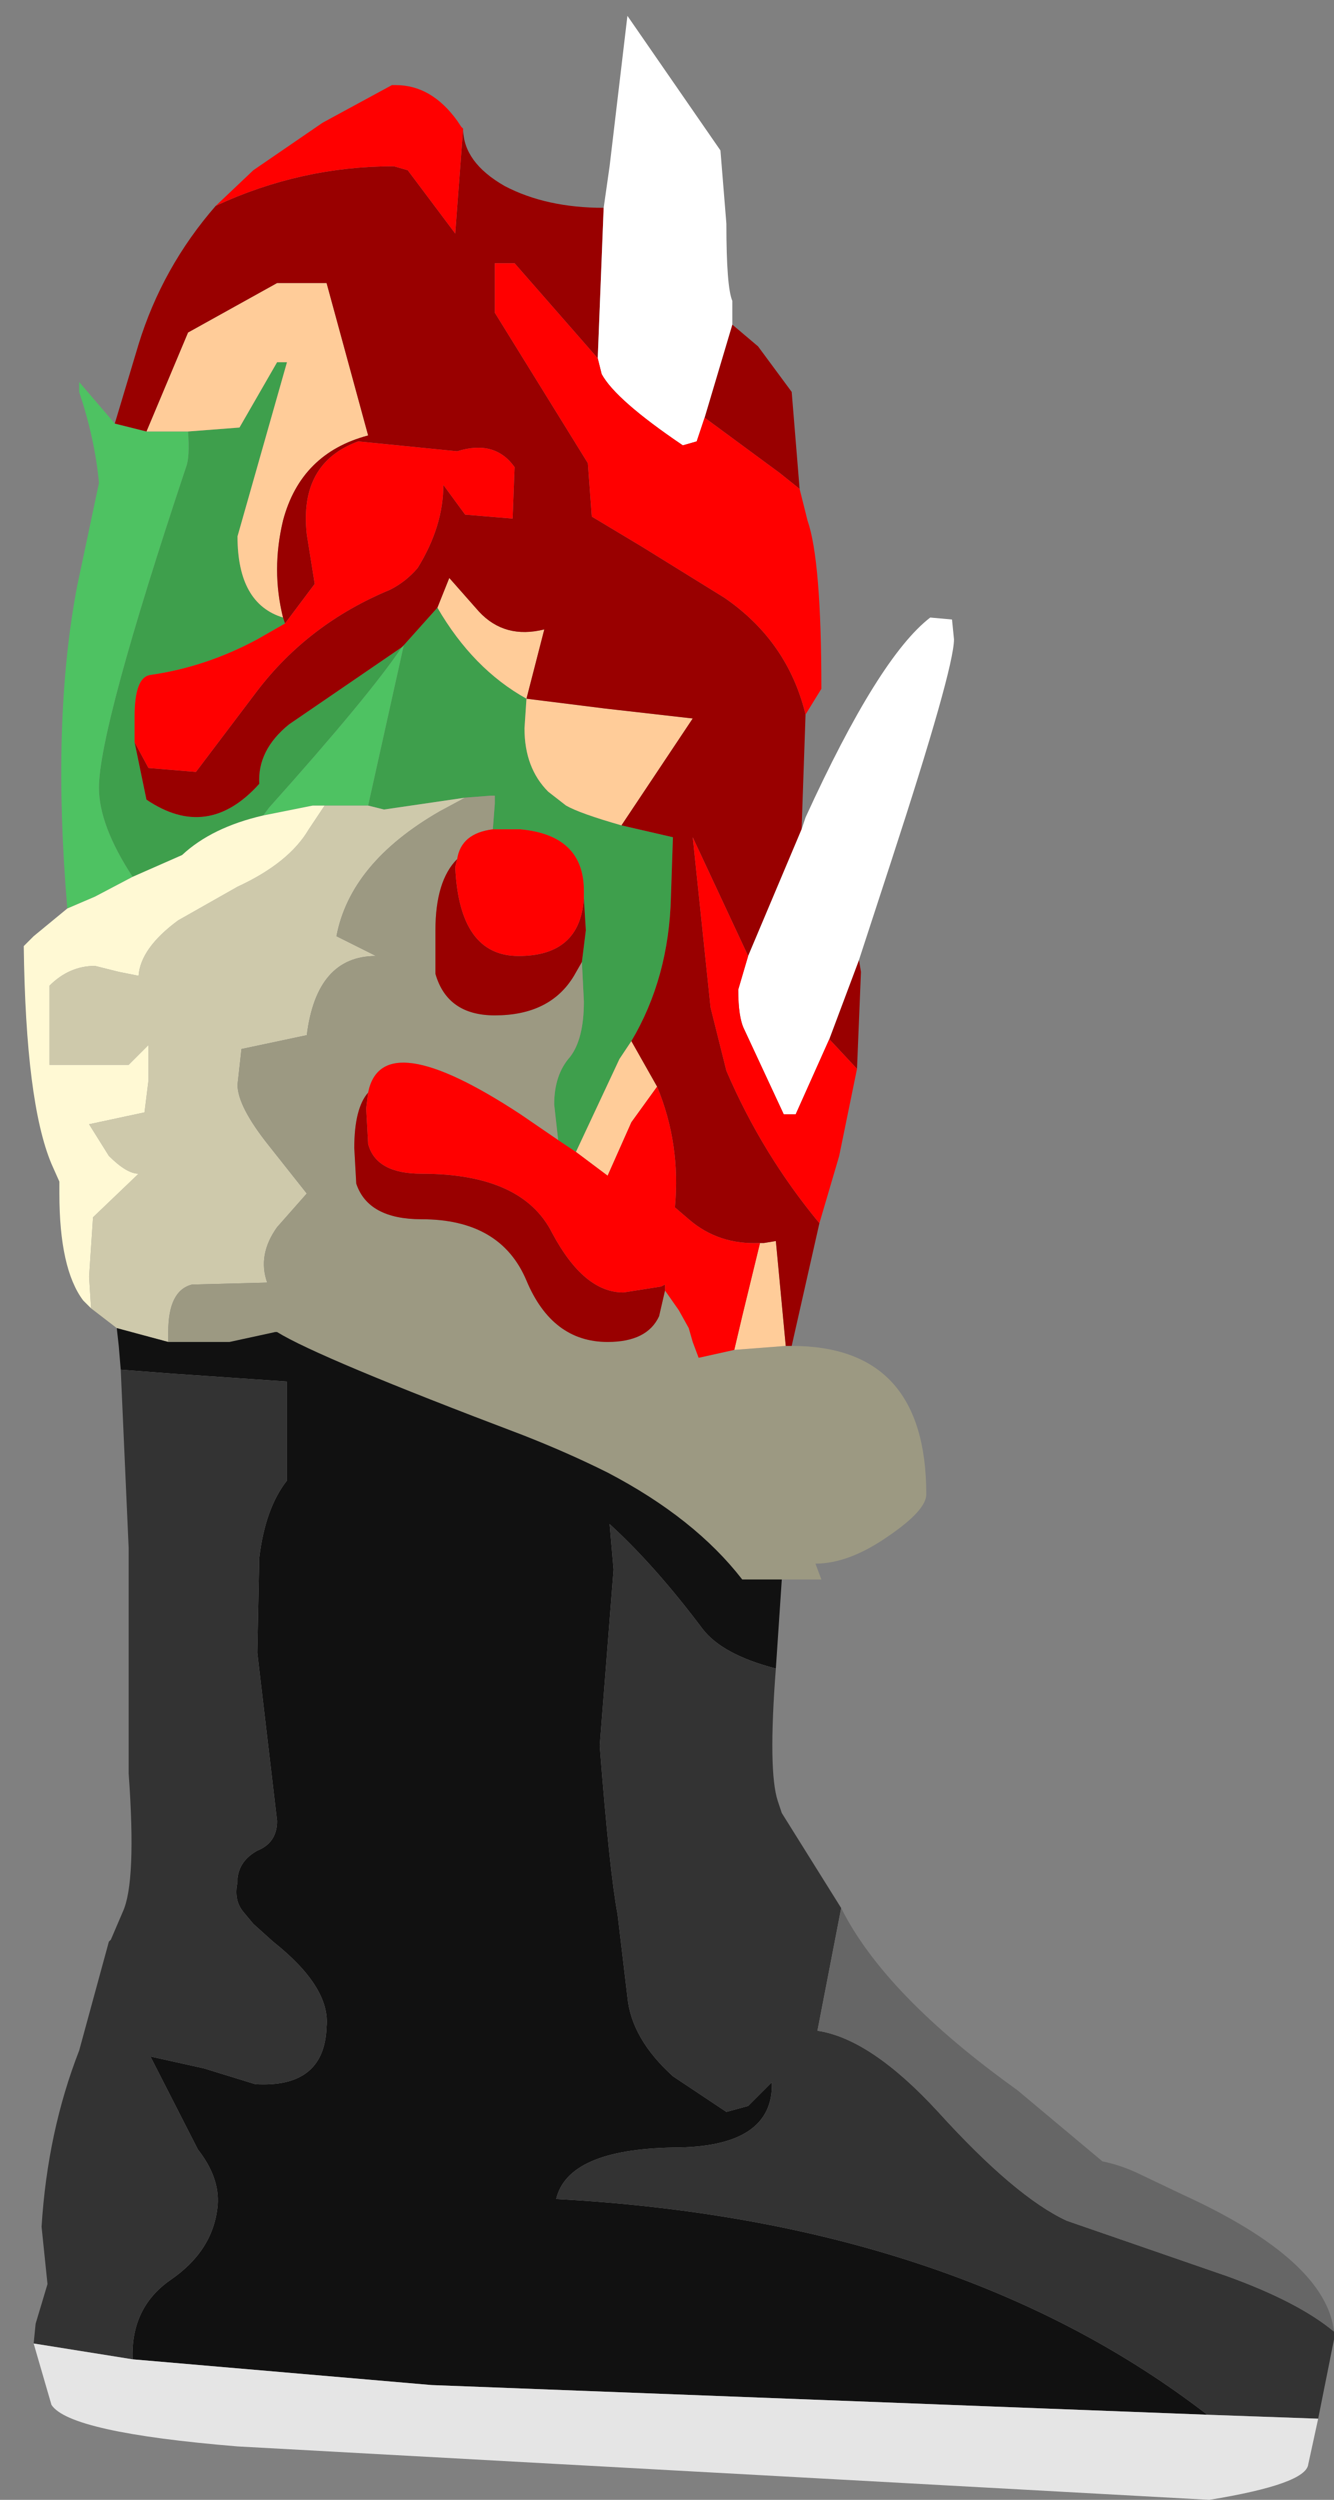 <?xml version="1.0" encoding="UTF-8" standalone="no"?>
<svg xmlns:ffdec="https://www.free-decompiler.com/flash" xmlns:xlink="http://www.w3.org/1999/xlink" ffdec:objectType="frame" height="63.15px" width="33.7px" xmlns="http://www.w3.org/2000/svg">
  <rect width="100%" height="100%" fill="#808080" stroke="none"/>
  <g transform="matrix(1.0, 0.0, 0.0, 1.0, 12.5, 30.9)">
    <use ffdec:characterId="1611" height="62.75" transform="matrix(1.0, 0.0, 0.0, 1.0, -11.9, -30.5)" width="33.1" xlink:href="#shape0"/>
  </g>
  <defs>
    <g id="shape0" transform="matrix(1.0, 0.0, 0.0, 1.0, 11.9, 30.5)">
      <path d="M0.8 -13.25 L0.75 -12.5 Q0.75 -11.5 1.35 -10.9 L1.8 -10.55 Q2.15 -10.35 3.2 -10.05 L4.5 -9.75 4.45 -8.25 Q4.4 -6.2 3.45 -4.6 L3.15 -4.15 2.05 -1.8 1.6 -2.1 1.5 -3.0 Q1.5 -3.75 1.9 -4.2 2.25 -4.65 2.25 -5.6 L2.2 -6.6 2.3 -7.4 2.25 -8.2 2.25 -8.4 Q2.25 -9.8 0.65 -9.95 L-0.05 -9.95 0.0 -10.6 0.0 -10.8 -0.1 -10.8 -0.75 -10.75 -2.8 -10.45 -3.2 -10.55 -2.3 -14.6 -1.45 -15.55 Q-0.55 -14.0 0.8 -13.25 M-5.3 -15.15 L-6.0 -14.75 Q-7.3 -14.05 -8.7 -13.85 -9.1 -13.8 -9.1 -12.8 L-9.1 -12.15 -8.8 -10.7 Q-7.25 -9.65 -5.95 -11.1 -6.0 -11.95 -5.2 -12.6 L-2.35 -14.55 Q-3.15 -13.35 -5.7 -10.5 L-5.85 -10.3 Q-7.15 -10.0 -7.9 -9.3 L-9.15 -8.75 Q-10.0 -10.05 -10.0 -11.0 -10.0 -12.5 -7.8 -19.1 -7.7 -19.35 -7.75 -20.0 L-6.45 -20.1 -5.5 -21.75 -5.25 -21.75 -6.5 -17.35 Q-6.5 -15.65 -5.35 -15.3 L-5.3 -15.15" fill="#3e9f4c" fill-rule="evenodd" stroke="none"/>
      <path d="M-10.8 -7.95 Q-11.2 -12.7 -10.55 -16.1 L-10.0 -18.7 Q-10.1 -19.8 -10.5 -21.0 L-10.5 -21.25 -9.6 -20.2 -8.8 -20.0 -8.0 -20.0 -7.75 -20.0 Q-7.7 -19.35 -7.8 -19.1 -10.0 -12.5 -10.0 -11.0 -10.0 -10.05 -9.15 -8.75 L-10.1 -8.25 -10.8 -7.95 M-2.3 -14.6 L-3.2 -10.55 -4.3 -10.55 -4.6 -10.55 -5.85 -10.3 -5.7 -10.5 Q-3.15 -13.35 -2.35 -14.55 L-2.3 -14.6" fill="#4ec262" fill-rule="evenodd" stroke="none"/>
      <path d="M-9.55 2.65 L-10.2 2.15 -10.25 1.35 -10.15 -0.15 -9.0 -1.25 Q-9.3 -1.25 -9.75 -1.7 L-10.25 -2.5 -8.85 -2.8 -8.75 -3.6 -8.75 -4.5 -9.0 -4.25 -9.25 -4.0 -11.25 -4.0 -11.25 -6.0 Q-10.75 -6.5 -10.1 -6.5 L-9.5 -6.35 -9.0 -6.25 Q-8.95 -6.95 -8.0 -7.65 L-6.5 -8.5 Q-5.2 -9.1 -4.7 -9.95 L-4.3 -10.55 -3.2 -10.55 -2.8 -10.45 -0.75 -10.75 -1.4 -10.4 Q-3.65 -9.1 -4.0 -7.25 L-3.5 -7.0 -3.0 -6.75 Q-4.5 -6.75 -4.75 -4.75 L-6.4 -4.4 -6.5 -3.5 Q-6.5 -2.95 -5.7 -1.95 L-4.75 -0.75 -5.5 0.1 Q-6.0 0.8 -5.75 1.5 L-7.65 1.55 Q-8.25 1.7 -8.25 2.75 L-8.25 3.0 -9.55 2.65" fill="#cec9ab" fill-rule="evenodd" stroke="none"/>
      <path d="M7.5 3.1 Q10.9 3.1 10.9 6.85 10.9 7.25 9.95 7.9 8.95 8.6 8.1 8.6 L8.25 9.0 7.25 9.0 6.25 9.0 Q5.05 7.45 2.85 6.3 1.85 5.8 0.7 5.35 -4.45 3.4 -5.5 2.75 L-5.55 2.75 -6.7 3.0 -7.5 3.0 -8.25 3.0 -8.25 2.75 Q-8.25 1.7 -7.65 1.55 L-5.75 1.5 Q-6.0 0.8 -5.5 0.1 L-4.75 -0.75 -5.7 -1.95 Q-6.5 -2.95 -6.5 -3.5 L-6.4 -4.4 -4.75 -4.75 Q-4.5 -6.75 -3.0 -6.75 L-3.5 -7.0 -4.0 -7.25 Q-3.65 -9.1 -1.4 -10.4 L-0.75 -10.75 -0.1 -10.8 0.0 -10.8 0.0 -10.6 -0.05 -9.95 Q-0.85 -9.85 -0.95 -9.2 -1.5 -8.65 -1.5 -7.4 L-1.5 -6.3 Q-1.2 -5.25 0.0 -5.25 1.4 -5.25 2.0 -6.25 L2.2 -6.6 2.25 -5.6 Q2.25 -4.65 1.9 -4.2 1.5 -3.75 1.5 -3.0 L1.6 -2.1 0.65 -2.75 Q-2.85 -5.05 -3.2 -3.3 -3.55 -2.9 -3.55 -1.9 L-3.5 -1.0 Q-3.2 -0.1 -1.85 -0.1 0.15 -0.1 0.8 1.45 1.45 3.0 2.85 3.0 3.85 3.0 4.15 2.35 L4.3 1.7 4.65 2.2 4.9 2.65 5.0 3.0 5.15 3.4 6.05 3.2 7.35 3.1 7.5 3.1" fill="#9c9982" fill-rule="evenodd" stroke="none"/>
      <path d="M-10.2 2.15 L-10.4 1.95 Q-11.0 1.15 -11.0 -0.75 L-11.0 -1.05 -11.2 -1.5 Q-11.85 -3.05 -11.9 -7.0 L-11.65 -7.25 -10.8 -7.95 -10.1 -8.25 -9.15 -8.75 -7.9 -9.3 Q-7.15 -10.0 -5.85 -10.3 L-4.6 -10.55 -4.3 -10.55 -4.7 -9.95 Q-5.2 -9.1 -6.5 -8.5 L-8.0 -7.65 Q-8.95 -6.95 -9.0 -6.25 L-9.5 -6.35 -10.1 -6.5 Q-10.75 -6.5 -11.25 -6.0 L-11.25 -4.0 -9.25 -4.0 -9.0 -4.25 -8.75 -4.5 -8.75 -3.6 -8.85 -2.8 -10.25 -2.5 -9.75 -1.7 Q-9.3 -1.25 -9.0 -1.25 L-10.15 -0.15 -10.25 1.35 -10.2 2.15" fill="#fff9d4" fill-rule="evenodd" stroke="none"/>
      <path d="M7.25 9.0 L7.1 11.25 Q5.75 10.9 5.25 10.25 4.05 8.65 2.9 7.6 L3.0 8.75 2.65 13.2 Q2.9 16.4 3.1 17.45 L3.35 19.55 Q3.45 20.6 4.5 21.55 L5.85 22.45 6.4 22.3 7.0 21.7 Q7.05 23.35 4.5 23.35 1.85 23.4 1.55 24.65 11.65 25.2 18.0 30.1 L-1.6 29.35 -9.15 28.7 Q-9.2 27.4 -8.2 26.7 -7.1 25.95 -7.0 24.8 -6.95 24.1 -7.5 23.4 L-8.7 21.05 -7.35 21.35 -6.05 21.75 Q-4.3 21.85 -4.25 20.3 -4.15 19.3 -5.6 18.15 L-6.1 17.7 -6.35 17.4 Q-6.6 17.1 -6.5 16.65 L-6.5 16.55 Q-6.45 16.1 -6.0 15.85 -5.5 15.65 -5.5 15.1 L-6.0 10.85 -5.95 8.45 Q-5.8 7.2 -5.25 6.5 L-5.25 4.0 -8.15 3.8 -9.45 3.7 -9.5 3.1 -9.55 2.65 -8.25 3.0 -7.5 3.0 -6.7 3.0 -5.55 2.75 -5.5 2.75 Q-4.45 3.4 0.7 5.35 1.85 5.8 2.85 6.3 5.05 7.45 6.25 9.0 L7.25 9.0" fill="#111111" fill-rule="evenodd" stroke="none"/>
      <path d="M7.1 11.25 Q6.9 13.85 7.15 14.6 L7.25 14.9 8.75 17.3 8.15 20.4 Q9.5 20.6 11.2 22.45 13.15 24.6 14.45 25.2 L18.5 26.6 Q20.3 27.25 21.2 28.0 L21.2 28.2 20.8 30.2 18.0 30.1 Q11.65 25.2 1.55 24.65 1.85 23.4 4.5 23.35 7.05 23.35 7.0 21.7 L6.4 22.3 5.85 22.45 4.5 21.55 Q3.45 20.6 3.35 19.55 L3.1 17.45 Q2.9 16.4 2.65 13.2 L3.0 8.75 2.9 7.6 Q4.05 8.65 5.25 10.25 5.75 10.9 7.1 11.25 M-11.65 28.3 L-11.6 27.8 -11.3 26.8 -11.45 25.35 Q-11.3 22.95 -10.5 20.9 L-9.75 18.15 -9.7 18.1 -9.4 17.4 Q-9.05 16.65 -9.25 13.9 L-9.25 8.2 -9.45 3.7 -8.15 3.8 -5.25 4.0 -5.25 6.5 Q-5.8 7.2 -5.95 8.45 L-6.0 10.85 -5.5 15.1 Q-5.5 15.65 -6.0 15.85 -6.45 16.1 -6.5 16.55 L-6.5 16.65 Q-6.6 17.1 -6.35 17.4 L-6.1 17.7 -5.6 18.15 Q-4.15 19.3 -4.25 20.3 -4.3 21.85 -6.05 21.75 L-7.35 21.35 -8.7 21.05 -7.5 23.4 Q-6.95 24.1 -7.0 24.8 -7.1 25.95 -8.2 26.7 -9.2 27.4 -9.15 28.7 L-11.65 28.3" fill="#333333" fill-rule="evenodd" stroke="none"/>
      <path d="M8.75 17.3 Q9.85 19.5 13.2 21.9 L15.35 23.7 Q15.85 23.8 16.35 24.05 L17.4 24.55 Q21.0 26.2 21.2 28.0 20.3 27.25 18.5 26.6 L14.45 25.2 Q13.15 24.6 11.2 22.45 9.5 20.6 8.15 20.4 L8.75 17.3" fill="#666666" fill-rule="evenodd" stroke="none"/>
      <path d="M20.8 30.2 L20.55 31.35 Q20.5 31.85 18.05 32.25 L-6.5 30.9 Q-10.75 30.55 -11.2 29.85 L-11.65 28.3 -9.15 28.7 -1.6 29.35 18.0 30.1 20.8 30.2" fill="#e5e5e5" fill-rule="evenodd" stroke="none"/>
      <path d="M3.2 -10.05 Q2.15 -10.35 1.8 -10.55 L1.35 -10.9 Q0.75 -11.5 0.75 -12.5 L0.8 -13.25 2.8 -13.0 5.0 -12.75 3.2 -10.05 M0.8 -13.25 Q-0.55 -14.0 -1.45 -15.55 L-1.15 -16.3 -0.4 -15.45 Q0.25 -14.75 1.25 -15.0 L0.8 -13.25 M2.05 -1.8 L3.15 -4.15 3.45 -4.6 4.1 -3.45 3.45 -2.55 2.85 -1.2 2.05 -1.8 M6.05 3.2 L6.25 2.35 6.7 0.5 6.8 0.5 7.1 0.45 7.35 3.1 6.05 3.2 M-8.8 -20.0 L-7.75 -22.5 -5.5 -23.75 -4.25 -23.75 -3.2 -19.9 Q-4.9 -19.45 -5.35 -17.75 -5.65 -16.5 -5.35 -15.3 -6.5 -15.65 -6.5 -17.35 L-5.25 -21.75 -5.5 -21.75 -6.45 -20.1 -7.75 -20.0 -8.0 -20.0 -8.8 -20.0" fill="#ffcc99" fill-rule="evenodd" stroke="none"/>
      <path d="M6.0 -22.7 L6.65 -22.15 7.5 -21.0 7.7 -18.55 7.2 -18.95 5.3 -20.35 6.0 -22.7 M7.85 -12.85 L7.75 -9.95 6.4 -6.75 5.0 -9.75 5.45 -5.45 5.85 -3.85 Q6.75 -1.75 8.2 0.0 L7.5 3.1 7.35 3.1 7.1 0.45 6.8 0.5 6.7 0.5 Q5.65 0.55 4.9 -0.1 L4.55 -0.4 Q4.7 -2.0 4.1 -3.45 L3.45 -4.6 Q4.4 -6.2 4.45 -8.25 L4.5 -9.75 3.2 -10.05 5.0 -12.75 2.8 -13.0 0.8 -13.25 1.25 -15.0 Q0.25 -14.75 -0.4 -15.45 L-1.15 -16.3 -1.45 -15.55 -2.3 -14.6 -2.35 -14.55 -5.2 -12.6 Q-6.0 -11.95 -5.95 -11.1 -7.25 -9.65 -8.8 -10.7 L-9.1 -12.15 -8.75 -11.5 -7.55 -11.4 -6.0 -13.45 Q-4.7 -15.15 -2.65 -16.0 -2.25 -16.2 -1.95 -16.55 -1.3 -17.6 -1.3 -18.65 L-0.75 -17.9 0.45 -17.8 0.5 -19.1 Q0.0 -19.8 -0.95 -19.5 L-3.45 -19.75 Q-4.95 -19.2 -4.75 -17.4 L-4.55 -16.15 -5.3 -15.15 -5.35 -15.3 Q-5.65 -16.5 -5.35 -17.75 -4.9 -19.45 -3.2 -19.9 L-4.25 -23.75 -5.5 -23.75 -7.75 -22.5 -8.8 -20.0 -9.6 -20.2 -9.0 -22.2 Q-8.4 -24.15 -7.05 -25.7 -4.9 -26.7 -2.55 -26.7 L-2.2 -26.6 -1.0 -25.0 -0.8 -27.65 Q-0.8 -26.8 0.25 -26.2 1.3 -25.65 2.75 -25.65 L2.6 -21.85 0.5 -24.25 0.0 -24.25 0.0 -23.0 2.35 -19.2 2.45 -17.85 3.7 -17.1 5.8 -15.8 Q7.4 -14.7 7.85 -12.85 M9.2 -6.65 L9.25 -6.35 9.15 -3.9 8.45 -4.65 9.2 -6.65 M2.25 -8.2 L2.3 -7.4 2.2 -6.6 2.0 -6.25 Q1.4 -5.25 0.0 -5.25 -1.2 -5.25 -1.5 -6.3 L-1.5 -7.4 Q-1.5 -8.65 -0.95 -9.2 L-1.0 -9.0 Q-0.9 -6.75 0.6 -6.75 2.15 -6.75 2.25 -8.2 M-3.2 -3.3 L-3.25 -2.9 -3.2 -2.0 Q-3.0 -1.25 -1.85 -1.25 0.7 -1.25 1.45 0.25 2.25 1.75 3.25 1.75 L4.2 1.6 4.3 1.55 4.3 1.7 4.15 2.35 Q3.85 3.0 2.85 3.0 1.45 3.0 0.8 1.45 0.15 -0.1 -1.85 -0.1 -3.2 -0.1 -3.5 -1.0 L-3.55 -1.9 Q-3.55 -2.9 -3.2 -3.3" fill="#990000" fill-rule="evenodd" stroke="none"/>
      <path d="M2.75 -25.65 L2.9 -26.7 3.35 -30.5 5.7 -27.1 5.85 -25.25 Q5.85 -23.65 6.0 -23.3 L6.0 -22.7 5.3 -20.35 5.1 -19.75 4.75 -19.65 Q3.05 -20.8 2.7 -21.45 L2.6 -21.85 2.75 -25.65 M7.75 -9.95 L7.85 -10.25 Q9.7 -14.3 11.0 -15.3 L11.55 -15.25 11.6 -14.75 Q11.6 -14.0 10.0 -9.1 L9.2 -6.65 8.45 -4.65 7.6 -2.75 7.3 -2.75 6.3 -4.9 Q6.15 -5.2 6.15 -5.9 L6.4 -6.75 7.75 -9.95" fill="#ffffff" fill-rule="evenodd" stroke="none"/>
      <path d="M7.7 -18.55 L7.9 -17.75 Q8.25 -16.75 8.25 -13.5 L7.85 -12.85 Q7.4 -14.7 5.8 -15.8 L3.7 -17.1 2.45 -17.85 2.35 -19.2 0.0 -23.0 0.0 -24.25 0.5 -24.25 2.6 -21.85 2.7 -21.45 Q3.05 -20.8 4.75 -19.65 L5.1 -19.75 5.3 -20.35 7.2 -18.95 7.7 -18.55 M9.15 -3.9 L8.7 -1.7 8.2 0.0 Q6.75 -1.75 5.85 -3.85 L5.45 -5.45 5.0 -9.75 6.4 -6.75 6.15 -5.9 Q6.15 -5.2 6.3 -4.9 L7.3 -2.75 7.6 -2.75 8.45 -4.65 9.15 -3.9 M-7.05 -25.7 L-6.1 -26.6 -4.35 -27.8 -2.6 -28.75 -2.5 -28.75 Q-1.6 -28.75 -0.95 -27.85 L-0.85 -27.7 -0.8 -27.65 -1.0 -25.0 -2.2 -26.6 -2.55 -26.7 Q-4.9 -26.7 -7.05 -25.7 M-0.05 -9.95 L0.65 -9.95 Q2.25 -9.8 2.25 -8.4 L2.25 -8.2 Q2.15 -6.75 0.6 -6.75 -0.9 -6.75 -1.0 -9.0 L-0.95 -9.2 Q-0.85 -9.85 -0.05 -9.95 M1.6 -2.1 L2.05 -1.8 2.85 -1.2 3.45 -2.55 4.1 -3.45 Q4.7 -2.0 4.55 -0.4 L4.9 -0.1 Q5.65 0.55 6.7 0.5 L6.25 2.35 6.05 3.2 5.15 3.4 5.0 3.0 4.9 2.65 4.65 2.2 4.3 1.7 4.3 1.55 4.2 1.6 3.25 1.75 Q2.25 1.75 1.45 0.25 0.7 -1.25 -1.85 -1.25 -3.0 -1.25 -3.2 -2.0 L-3.25 -2.9 -3.2 -3.3 Q-2.85 -5.05 0.65 -2.75 L1.6 -2.1 M-5.3 -15.15 L-4.55 -16.15 -4.75 -17.4 Q-4.95 -19.2 -3.45 -19.75 L-0.95 -19.5 Q0.0 -19.8 0.5 -19.1 L0.45 -17.8 -0.75 -17.9 -1.3 -18.65 Q-1.3 -17.6 -1.95 -16.55 -2.25 -16.2 -2.65 -16.0 -4.7 -15.15 -6.0 -13.45 L-7.55 -11.4 -8.75 -11.5 -9.1 -12.15 -9.1 -12.8 Q-9.1 -13.8 -8.7 -13.85 -7.3 -14.05 -6.0 -14.75 L-5.3 -15.15" fill="#ff0000" fill-rule="evenodd" stroke="none"/>
    </g>
  </defs>
</svg>
